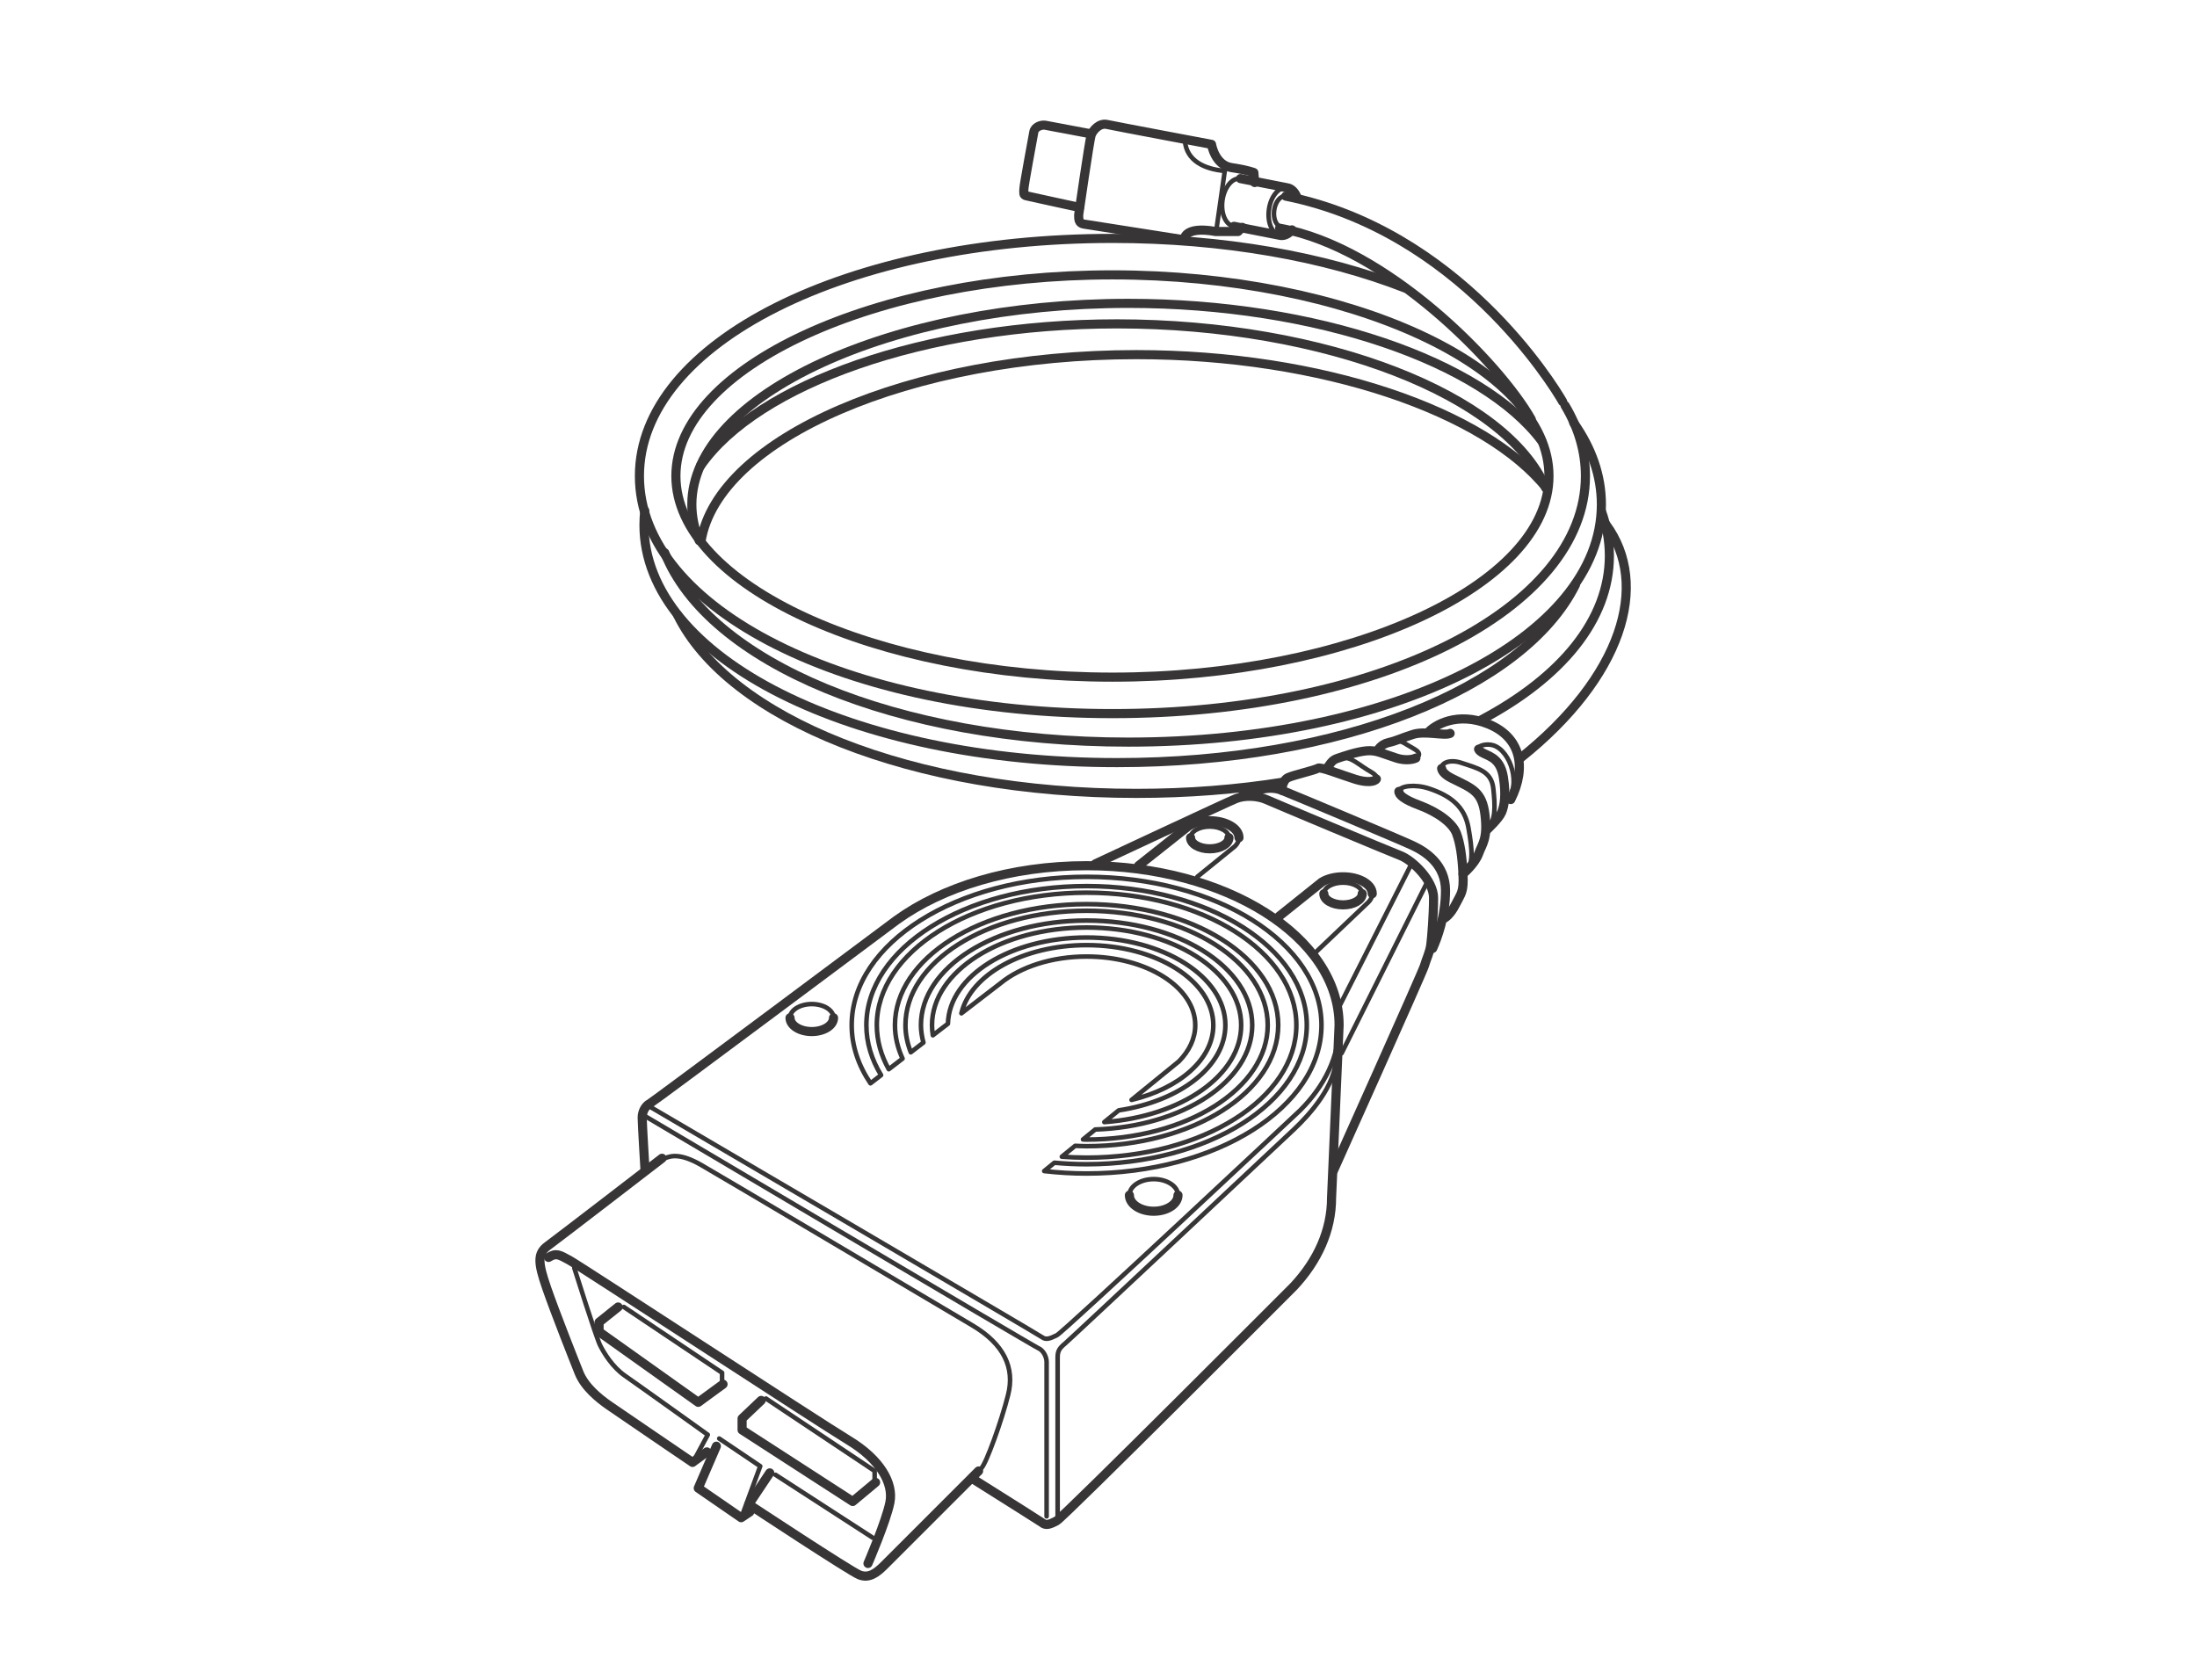<?xml version="1.0" encoding="UTF-8" standalone="no"?>
<svg
   xmlns:dc="http://purl.org/dc/elements/1.1/"
   xmlns:cc="http://creativecommons.org/ns#"
   xmlns:rdf="http://www.w3.org/1999/02/22-rdf-syntax-ns#"
   xmlns:svg="http://www.w3.org/2000/svg"
   xmlns="http://www.w3.org/2000/svg"
   viewBox="0 0 301.181 230.315"
   height="230.315"
   width="301.181"
   xml:space="preserve"
   version="1.1"
   id="svg2"><defs
     id="defs6"><clipPath
       id="clipPath16"
       clipPathUnits="userSpaceOnUse"><path
         id="path18"
         d="m 0,184.252 240.945,0 L 240.945,0 0,0 0,184.252 Z" /></clipPath></defs><g
     transform="matrix(1.25,0,0,-1.25,0,230.315)"
     id="g10"><g
       id="g12"><g
         clip-path="url(#clipPath16)"
         id="g14"><g
           transform="translate(76.878,124.877)"
           id="g20"><path
             id="path22"
             style="fill:none;stroke:#373535;stroke-width:1;stroke-linecap:round;stroke-linejoin:round;stroke-miterlimit:4;stroke-dasharray:none;stroke-opacity:1"
             d="m 0,0 c 1.834,11.253 22.952,20.476 47.747,20.476 20.394,0 38.3,-6.24 45.034,-14.715 m -7.189,-25.343 c 8.739,4.645 14.03,10.952 14.03,17.995 0,1.691 -0.305,3.34 -0.89,4.934 M -2.581,-8.056 c 5.588,-11.386 25.699,-19.593 50.328,-19.593 5.662,0 11.085,0.433 16.149,1.24" /></g><g
           transform="translate(76.819,133.142)"
           id="g24"><path
             id="path26"
             style="fill:none;stroke:#373535;stroke-width:1;stroke-linecap:round;stroke-linejoin:round;stroke-miterlimit:4;stroke-dasharray:none;stroke-opacity:1"
             d="m 0,0 c 6.168,8.916 24.595,15.586 45.681,15.586 22.953,0 42.755,-7.903 47.025,-18.004 M -6.106,-4.913 c -0.059,-0.517 -0.088,-1.038 -0.088,-1.564 0,-14.614 22.786,-26.062 51.875,-26.062 24.551,0 44.614,8.156 50.274,19.487" /></g><g
           transform="translate(76.686,124.951)"
           id="g28"><path
             id="path30"
             style="fill:none;stroke:#373535;stroke-width:1;stroke-linecap:round;stroke-linejoin:round;stroke-miterlimit:4;stroke-dasharray:none;stroke-opacity:1"
             d="m 0,0 c -0.532,1.29 -0.812,2.615 -0.812,3.964 0,11.959 21.924,22.062 47.875,22.062 20.693,0 38.826,-6.423 45.325,-15.09 M -3.783,-1.332 c 4.743,-11.991 25.38,-20.767 50.846,-20.767 29.089,0 51.875,11.449 51.875,26.063 0,3.161 -1.066,6.174 -3.031,8.955" /></g><g
           transform="translate(74.125,132.04)"
           id="g32"><path
             id="path34"
             style="fill:none;stroke:#373535;stroke-width:1;stroke-linecap:round;stroke-linejoin:round;stroke-miterlimit:4;stroke-dasharray:none;stroke-opacity:1"
             d="M 0,0 C 0,11.959 21.924,22.062 47.875,22.062 73.826,22.062 95.75,11.959 95.75,0 95.75,-11.959 73.826,-22.062 47.875,-22.062 21.924,-22.062 0,-11.959 0,0 Z M 79.95,20.625 C 71.181,24.046 60.083,26.062 47.875,26.062 18.786,26.062 -4,14.614 -4,0 c 0,-14.614 22.786,-26.062 51.875,-26.062 29.089,0 51.875,11.448 51.875,26.062 0,2.704 -0.78,5.3 -2.236,7.734" /></g><g
           transform="translate(91.414,72.611)"
           id="g36"><path
             id="path38"
             style="fill:none;stroke:#373535;stroke-width:1;stroke-linecap:round;stroke-linejoin:round;stroke-miterlimit:4;stroke-dasharray:none;stroke-opacity:1"
             d="m 0,0 c 0,-0.833 -1.068,-1.508 -2.387,-1.508 -1.318,0 -2.386,0.675 -2.386,1.508" /></g><g
           transform="translate(86.641,72.611)"
           id="g40"><path
             id="path42"
             style="fill:none;stroke:#373535;stroke-width:0.5;stroke-linecap:round;stroke-linejoin:round;stroke-miterlimit:4;stroke-dasharray:none;stroke-opacity:1"
             d="M 0,0 C 0,0.833 1.068,1.508 2.387,1.508 3.705,1.508 4.773,0.833 4.773,0" /></g><g
           transform="translate(129.191,53.157)"
           id="g44"><path
             id="path46"
             style="fill:none;stroke:#373535;stroke-width:1;stroke-linecap:round;stroke-linejoin:round;stroke-miterlimit:4;stroke-dasharray:none;stroke-opacity:1"
             d="m 0,0 c 0,-0.973 -1.193,-1.761 -2.666,-1.761 -1.472,0 -2.665,0.788 -2.665,1.761" /></g><g
           transform="translate(123.86,53.157)"
           id="g48"><path
             id="path50"
             style="fill:none;stroke:#373535;stroke-width:0.5;stroke-linecap:round;stroke-linejoin:round;stroke-miterlimit:4;stroke-dasharray:none;stroke-opacity:1"
             d="M 0,0 C 0,0.974 1.193,1.761 2.665,1.761 4.138,1.761 5.331,0.974 5.331,0" /></g><g
           transform="translate(149.394,86.22)"
           id="g52"><path
             id="path54"
             style="fill:none;stroke:#373535;stroke-width:1;stroke-linecap:round;stroke-linejoin:round;stroke-miterlimit:4;stroke-dasharray:none;stroke-opacity:1"
             d="m 0,0 c 0,-0.674 -0.941,-1.221 -2.104,-1.221 -1.162,0 -2.105,0.547 -2.105,1.221" /></g><g
           transform="translate(145.185,86.22)"
           id="g56"><path
             id="path58"
             style="fill:none;stroke:#373535;stroke-width:0.5;stroke-linecap:round;stroke-linejoin:round;stroke-miterlimit:4;stroke-dasharray:none;stroke-opacity:1"
             d="M 0,0 C 0,0.674 0.943,1.22 2.104,1.22 3.268,1.22 4.209,0.674 4.209,0" /></g><g
           transform="translate(150.496,86.22)"
           id="g60"><path
             id="path62"
             style="fill:none;stroke:#373535;stroke-width:1;stroke-linecap:round;stroke-linejoin:round;stroke-miterlimit:4;stroke-dasharray:none;stroke-opacity:1"
             d="m 0,0 c 0,1.025 -1.436,1.858 -3.203,1.858 -0.922,0 -1.751,-0.225 -2.335,-0.587 l -4.675,-3.74" /></g><g
           transform="translate(150.496,86.22)"
           id="g64"><path
             id="path66"
             style="fill:none;stroke:#373535;stroke-width:0.5;stroke-linecap:round;stroke-linejoin:round;stroke-miterlimit:4;stroke-dasharray:none;stroke-opacity:1"
             d="M 0,0 C 0,-0.345 -0.163,-0.668 -0.446,-0.945 L -6.181,-6.4" /></g><g
           transform="translate(134.778,92.369)"
           id="g68"><path
             id="path70"
             style="fill:none;stroke:#373535;stroke-width:1;stroke-linecap:round;stroke-linejoin:round;stroke-miterlimit:4;stroke-dasharray:none;stroke-opacity:1"
             d="m 0,0 c 0,-0.674 -0.941,-1.221 -2.104,-1.221 -1.162,0 -2.105,0.547 -2.105,1.221" /></g><g
           transform="translate(130.569,92.369)"
           id="g72"><path
             id="path74"
             style="fill:none;stroke:#373535;stroke-width:0.5;stroke-linecap:round;stroke-linejoin:round;stroke-miterlimit:4;stroke-dasharray:none;stroke-opacity:1"
             d="M 0,0 C 0,0.674 0.943,1.22 2.104,1.22 3.268,1.22 4.209,0.674 4.209,0" /></g><g
           transform="translate(135.88,92.369)"
           id="g76"><path
             id="path78"
             style="fill:none;stroke:#373535;stroke-width:1;stroke-linecap:round;stroke-linejoin:round;stroke-miterlimit:4;stroke-dasharray:none;stroke-opacity:1"
             d="m 0,0 c 0,1.025 -1.436,1.858 -3.203,1.858 -0.922,0 -1.751,-0.225 -2.335,-0.587 l -5.481,-4.345" /></g><g
           transform="translate(135.88,92.369)"
           id="g80"><path
             id="path82"
             style="fill:none;stroke:#373535;stroke-width:0.5;stroke-linecap:round;stroke-linejoin:round;stroke-miterlimit:4;stroke-dasharray:none;stroke-opacity:1"
             d="M 0,0 C 0,-0.345 -0.163,-0.668 -0.446,-0.945 L -4.567,-4.284" /></g><g
           transform="translate(119.166,88.076)"
           id="g84"><path
             id="path86"
             style="fill:none;stroke:#373535;stroke-width:0.5;stroke-linecap:round;stroke-linejoin:round;stroke-miterlimit:4;stroke-dasharray:none;stroke-opacity:1"
             d="m 0,0 c -14.227,0 -25.76,-7.284 -25.76,-16.271 0,-2.264 0.734,-4.42 2.057,-6.379 l 1.165,0.897 c -1.038,1.701 -1.613,3.549 -1.613,5.482 0,8.426 10.813,15.254 24.151,15.254 13.339,0 24.15,-6.828 24.15,-15.254 0,-8.427 -10.811,-15.255 -24.15,-15.255 -1.2,0 -2.378,0.057 -3.531,0.164 l -1.119,-0.911 c 1.509,-0.174 3.061,-0.27 4.65,-0.27 14.228,0 25.76,7.284 25.76,16.272 C 25.76,-7.284 14.228,0 0,0 Z" /></g><g
           transform="translate(146.858,71.806)"
           id="g88"><path
             id="path90"
             style="fill:none;stroke:#373535;stroke-width:0.5;stroke-linecap:round;stroke-linejoin:round;stroke-miterlimit:4;stroke-dasharray:none;stroke-opacity:1"
             d="m 0,0 c 0,-3.43 -1.562,-6.629 -4.26,-9.329 0,0 -25.902,-24.288 -26.709,-24.692 -0.806,-0.403 -1.209,-0.503 -1.612,-0.201 -0.403,0.303 -43.043,25.301 -43.043,25.301" /></g><g
           transform="translate(70.731,56.056)"
           id="g92"><path
             id="path94"
             style="fill:none;stroke:#373535;stroke-width:1;stroke-linecap:round;stroke-linejoin:round;stroke-miterlimit:4;stroke-dasharray:none;stroke-opacity:1"
             d="m 0,0 c 0,0 -0.302,4.914 -0.302,5.619 0,0.705 0.403,1.311 0.806,1.512 0.403,0.201 27.074,20.125 27.074,20.125 5.076,3.668 12.538,5.985 20.858,5.985 15.294,0 27.692,-7.831 27.692,-17.491 L 75.301,-3.192 c 0,-3.574 -1.522,-6.905 -4.149,-9.716 0,0 -25.226,-25.296 -26.011,-25.716 -0.786,-0.419 -1.178,-0.525 -1.571,-0.209 -0.104,0.084 -3.116,1.985 -7.482,4.732" /></g><g
           transform="translate(119.166,86.337)"
           id="g96"><path
             id="path98"
             style="fill:none;stroke:#373535;stroke-width:0.5;stroke-linecap:round;stroke-linejoin:round;stroke-miterlimit:4;stroke-dasharray:none;stroke-opacity:1"
             d="m 0,0 c -12.705,0 -23.006,-6.505 -23.006,-14.531 0,-1.696 0.464,-3.323 1.31,-4.835 l 1.512,1.164 c -0.531,1.167 -0.832,2.395 -0.832,3.671 0,7.332 9.41,13.274 21.016,13.274 11.607,0 21.016,-5.942 21.016,-13.274 0,-7.334 -9.409,-13.276 -21.016,-13.276 -0.422,0 -0.835,0.025 -1.251,0.04 l -1.465,-1.192 c 0.892,-0.066 1.796,-0.104 2.716,-0.104 12.707,0 23.006,6.504 23.006,14.532 C 23.006,-6.505 12.707,0 0,0 Z" /></g><g
           transform="translate(119.166,84.353)"
           id="g100"><path
             id="path102"
             style="fill:none;stroke:#373535;stroke-width:0.5;stroke-linecap:round;stroke-linejoin:round;stroke-miterlimit:4;stroke-dasharray:none;stroke-opacity:1"
             d="m 0,0 c -10.971,0 -19.865,-5.617 -19.865,-12.548 0,-1.027 0.217,-2.02 0.585,-2.975 l 1.385,1.066 c -0.165,0.622 -0.271,1.257 -0.271,1.909 0,6.338 8.134,11.475 18.166,11.475 10.034,0 18.166,-5.137 18.166,-11.475 0,-6.138 -7.628,-11.132 -17.219,-11.445 l -1.34,-1.091 c 0.132,-0.002 0.26,-0.013 0.393,-0.013 10.973,0 19.865,5.617 19.865,12.549 C 19.865,-5.617 10.973,0 0,0 Z" /></g><g
           transform="translate(119.166,82.515)"
           id="g104"><path
             id="path106"
             style="fill:none;stroke:#373535;stroke-width:0.5;stroke-linecap:round;stroke-linejoin:round;stroke-miterlimit:4;stroke-dasharray:none;stroke-opacity:1"
             d="m 0,0 c -9.362,0 -16.952,-4.794 -16.952,-10.709 0,-0.376 0.032,-0.747 0.092,-1.113 l 1.654,1.272 c 0.137,5.237 6.887,9.454 15.206,9.454 8.408,0 15.221,-4.302 15.221,-9.613 0,-4.544 -4.99,-8.339 -11.693,-9.345 l -1.584,-1.289 c 8.449,0.611 15.01,5.133 15.01,10.634 C 16.954,-4.794 9.365,0 0,0 Z" /></g><g
           transform="translate(119.166,80.584)"
           id="g108"><path
             id="path110"
             style="fill:none;stroke:#373535;stroke-width:0.5;stroke-linecap:round;stroke-linejoin:round;stroke-miterlimit:4;stroke-dasharray:none;stroke-opacity:1"
             d="m 0,0 c -6.975,0 -12.734,-3.249 -13.729,-7.481 l 4.304,3.311 c 2.18,1.776 5.591,2.919 9.425,2.919 6.584,0 11.917,-3.369 11.917,-7.527 0,-1.459 -0.657,-2.822 -1.795,-3.976 l -5.189,-4.225 c 5.238,1.257 8.965,4.449 8.965,8.201 C 13.898,-3.929 7.678,0 0,0 Z" /></g><g
           transform="translate(120.123,89.496)"
           id="g112"><path
             id="path114"
             style="fill:none;stroke:#373535;stroke-width:1;stroke-linecap:round;stroke-linejoin:round;stroke-miterlimit:4;stroke-dasharray:none;stroke-opacity:1"
             d="m 0,0 c 0,0 14.415,6.754 15.423,7.157 1.008,0.404 2.419,0.303 3.326,-0.1 0.907,-0.404 13.408,-5.646 14.718,-6.15 1.309,-0.504 3.629,-2.721 3.629,-4.636 0,-1.916 -0.202,-4.334 -0.303,-5.141 -0.101,-0.807 -0.505,-1.612 -0.706,-2.318 -0.201,-0.707 -9.98,-22.479 -9.98,-22.479" /></g><g
           transform="translate(70.831,61.776)"
           id="g116"><path
             id="path118"
             style="fill:none;stroke:#373535;stroke-width:0.5;stroke-linecap:round;stroke-linejoin:round;stroke-miterlimit:4;stroke-dasharray:none;stroke-opacity:1"
             d="m 0,0 c 0,0 42.539,-25.201 43.043,-25.402 0.504,-0.202 0.907,-0.908 0.907,-1.512 l 0,-16.935" /></g><g
           transform="translate(115.99,18.028)"
           id="g120"><path
             id="path122"
             style="fill:none;stroke:#373535;stroke-width:0.5;stroke-linecap:round;stroke-linejoin:round;stroke-miterlimit:4;stroke-dasharray:none;stroke-opacity:1"
             d="m 0,0 0,17.338 c 0,0.706 0.202,1.008 0.807,1.512 0.604,0.504 23.385,21.875 25.099,23.487 1.714,1.612 4.637,4.838 4.637,7.963" /></g><g
           transform="translate(146.633,73.368)"
           id="g124"><path
             id="path126"
             style="fill:none;stroke:#373535;stroke-width:0.5;stroke-linecap:round;stroke-linejoin:round;stroke-miterlimit:4;stroke-dasharray:none;stroke-opacity:1"
             d="M 0,0 8.267,16.33" /></g><g
           transform="translate(147.138,68.731)"
           id="g128"><path
             id="path130"
             style="fill:none;stroke:#373535;stroke-width:0.5;stroke-linecap:round;stroke-linejoin:round;stroke-miterlimit:4;stroke-dasharray:none;stroke-opacity:1"
             d="M 0,0 9.274,18.548" /></g><g
           transform="translate(136.253,96.956)"
           id="g132"><path
             id="path134"
             style="fill:none;stroke:#373535;stroke-width:1;stroke-linecap:round;stroke-linejoin:round;stroke-miterlimit:4;stroke-dasharray:none;stroke-opacity:1"
             d="M 0,0 C 1.311,0.504 2.821,1.209 4.334,0.604 5.847,0 17.137,-4.737 18.648,-5.443 c 1.512,-0.706 3.629,-2.118 3.629,-4.94 0,-2.822 -0.907,-5.241 -1.411,-6.35" /></g><g
           transform="translate(150.947,98.807)"
           id="g136"><path
             id="path138"
             style="fill:none;stroke:#373535;stroke-width:0.5;stroke-linecap:round;stroke-linejoin:round;stroke-miterlimit:4;stroke-dasharray:none;stroke-opacity:1"
             d="M 0,0 C 0.107,0.192 -0.053,0.467 -0.582,0.77 -1.993,1.576 -2.8,2.484 -3.707,2.282" /></g><g
           transform="translate(140.587,97.561)"
           id="g140"><path
             id="path142"
             style="fill:none;stroke:#373535;stroke-width:1;stroke-linecap:round;stroke-linejoin:round;stroke-miterlimit:4;stroke-dasharray:none;stroke-opacity:1"
             d="M 0,0 C 0,0 0,1.108 0.706,1.411 1.412,1.714 3.629,2.217 3.932,2.419 4.234,2.621 6.149,1.815 8.064,1.21 9.261,0.831 10.183,0.926 10.36,1.246" /></g><g
           transform="translate(155.278,101.102)"
           id="g144"><path
             id="path146"
             style="fill:none;stroke:#373535;stroke-width:0.5;stroke-linecap:round;stroke-linejoin:round;stroke-miterlimit:4;stroke-dasharray:none;stroke-opacity:1"
             d="M 0,0 C 0.454,0.214 0.53,0.592 -0.176,0.995 -1.587,1.802 -1.687,2.004 -2.292,1.802" /></g><g
           transform="translate(145.526,99.98)"
           id="g148"><path
             id="path150"
             style="fill:none;stroke:#373535;stroke-width:1;stroke-linecap:round;stroke-linejoin:round;stroke-miterlimit:4;stroke-dasharray:none;stroke-opacity:1"
             d="M 0,0 C 0.504,0.706 0.605,0.908 1.21,1.109 1.814,1.311 3.227,1.813 4.335,1.915 5.443,2.017 6.048,1.614 7.661,1.109 8.468,0.857 9.299,0.908 9.752,1.122" /></g><g
           transform="translate(151.07,101.894)"
           id="g152"><path
             id="path154"
             style="fill:none;stroke:#373535;stroke-width:1;stroke-linecap:round;stroke-linejoin:round;stroke-miterlimit:4;stroke-dasharray:none;stroke-opacity:1"
             d="m 0,0 c 0,0 0.303,0.705 1.21,0.907 0.907,0.202 1.411,0.504 2.722,0.907 1.31,0.404 3.427,-0.2 4.032,0.102" /></g><g
           transform="translate(156.615,103.911)"
           id="g156"><path
             id="path158"
             style="fill:none;stroke:#373535;stroke-width:1;stroke-linecap:round;stroke-linejoin:round;stroke-miterlimit:4;stroke-dasharray:none;stroke-opacity:1"
             d="m 0,0 c 0.705,0.807 3.225,2.318 6.652,0.907 3.428,-1.411 4.234,-4.636 2.419,-8.265" /></g><g
           transform="translate(153.415,97.442)"
           id="g160"><path
             id="path162"
             style="fill:none;stroke:#373535;stroke-width:0.5;stroke-linecap:round;stroke-linejoin:round;stroke-miterlimit:4;stroke-dasharray:none;stroke-opacity:1"
             d="M 0,0 C 0.04,0.618 1.789,0.823 3.301,0.319 5.72,-0.486 7.231,-1.696 7.635,-4.015 8.038,-6.333 8.239,-8.148 7.231,-8.753" /></g><g
           transform="translate(158.43,83.549)"
           id="g164"><path
             id="path166"
             style="fill:none;stroke:#373535;stroke-width:1;stroke-linecap:round;stroke-linejoin:round;stroke-miterlimit:4;stroke-dasharray:none;stroke-opacity:1"
             d="M 0,0 C 0,0 0.604,0.304 1.209,1.513 1.813,2.722 2.116,2.823 2.016,4.839 1.915,6.854 1.713,8.164 1.31,9.273 c -0.404,1.11 -1.975,2.322 -4.133,3.125 -1.625,0.605 -2.216,1.124 -2.192,1.496" /></g><g
           transform="translate(162.155,102.073)"
           id="g168"><path
             id="path170"
             style="fill:none;stroke:#373535;stroke-width:0.5;stroke-linecap:round;stroke-linejoin:round;stroke-miterlimit:4;stroke-dasharray:none;stroke-opacity:1"
             d="M 0,0 C -0.144,0.422 0.932,0.643 1.616,0.427 3.531,-0.179 4.74,-4.009 3.027,-5.823" /></g><g
           transform="translate(163.066,93.226)"
           id="g172"><path
             id="path174"
             style="fill:none;stroke:#373535;stroke-width:1;stroke-linecap:round;stroke-linejoin:round;stroke-miterlimit:4;stroke-dasharray:none;stroke-opacity:1"
             d="m 0,0 c 0,0 1.31,1.211 1.612,1.916 0.303,0.705 0.505,1.915 0.202,3.83 -0.302,1.915 -1.299,2.24 -2.117,2.621 -0.378,0.177 -0.56,0.34 -0.608,0.481" /></g><g
           transform="translate(158.105,99.961)"
           id="g176"><path
             id="path178"
             style="fill:none;stroke:#373535;stroke-width:0.5;stroke-linecap:round;stroke-linejoin:round;stroke-miterlimit:4;stroke-dasharray:none;stroke-opacity:1"
             d="M 0,0 C -0.081,0.631 0.941,1.022 2.139,0.623 3.953,0.019 5.465,-0.284 5.667,-2.199 5.869,-4.114 5.971,-5.728 4.962,-6.735" /></g><g
           transform="translate(160.445,88.388)"
           id="g180"><path
             id="path182"
             style="fill:none;stroke:#373535;stroke-width:1;stroke-linecap:round;stroke-linejoin:round;stroke-miterlimit:4;stroke-dasharray:none;stroke-opacity:1"
             d="M 0,0 C 0,0 1.311,1.109 1.714,2.218 2.117,3.326 2.721,3.83 2.419,6.451 2.117,9.072 1.008,9.375 -1.21,10.483 c -0.754,0.377 -1.089,0.766 -1.131,1.09" /></g><g
           transform="translate(72.603,57.206)"
           id="g184"><path
             id="path186"
             style="fill:none;stroke:#373535;stroke-width:1;stroke-linecap:round;stroke-linejoin:round;stroke-miterlimit:4;stroke-dasharray:none;stroke-opacity:1"
             d="m 0,0 c 0,0 -11.399,-8.784 -12.55,-9.621 -1.15,-0.837 -1.046,-1.883 -0.104,-4.602 0.941,-2.718 2.928,-7.739 3.555,-9.307 0.627,-1.569 2.198,-2.824 3.243,-3.556 1.044,-0.731 9.202,-6.274 9.202,-6.274 l 1.569,1.15" /></g><g
           transform="translate(78.564,25.624)"
           id="g188"><path
             id="path190"
             style="fill:none;stroke:#373535;stroke-width:1;stroke-linecap:round;stroke-linejoin:round;stroke-miterlimit:4;stroke-dasharray:none;stroke-opacity:1"
             d="M 0,0 -1.987,-4.602 2.719,-7.844 3.66,-7.217" /></g><g
           transform="translate(84.42,22.695)"
           id="g192"><path
             id="path194"
             style="fill:none;stroke:#373535;stroke-width:1;stroke-linecap:round;stroke-linejoin:round;stroke-miterlimit:4;stroke-dasharray:none;stroke-opacity:1"
             d="m 0,0 -2.301,-3.451 c 0,0 11.085,-7.32 12.131,-7.738 1.046,-0.419 1.882,0.208 2.719,1.044 L 22.902,0.209" /></g><g
           transform="translate(72.916,57.206)"
           id="g196"><path
             id="path198"
             style="fill:none;stroke:#373535;stroke-width:0.5;stroke-linecap:round;stroke-linejoin:round;stroke-miterlimit:4;stroke-dasharray:none;stroke-opacity:1"
             d="m 0,0 c 0.731,0.313 1.777,0.523 3.974,-0.731 2.196,-1.255 26.144,-15.478 29.7,-17.57 3.555,-2.092 4.707,-4.707 3.974,-7.635 -0.732,-2.927 -2.406,-7.53 -2.928,-8.052" /></g><g
           transform="translate(60.157,46.33)"
           id="g200"><path
             id="path202"
             style="fill:none;stroke:#373535;stroke-width:1;stroke-linecap:round;stroke-linejoin:round;stroke-miterlimit:4;stroke-dasharray:none;stroke-opacity:1"
             d="m 0,0 c 0.837,0.522 1.15,0.314 2.301,-0.313 1.15,-0.628 27.19,-17.674 30.641,-19.766 3.452,-2.092 4.916,-4.707 4.497,-6.798 -0.418,-2.091 -2.405,-6.692 -2.405,-6.692" /></g><g
           transform="translate(62.98,45.18)"
           id="g204"><path
             id="path206"
             style="fill:none;stroke:#373535;stroke-width:0.5;stroke-linecap:round;stroke-linejoin:round;stroke-miterlimit:4;stroke-dasharray:none;stroke-opacity:1"
             d="m 0,0 c 0,0 2.406,-7.634 2.824,-8.471 0.418,-0.837 1.36,-2.405 2.719,-3.346 1.359,-0.942 9.099,-6.484 9.099,-6.484 l -1.464,-2.72" /></g><g
           transform="translate(78.877,26.46)"
           id="g208"><path
             id="path210"
             style="fill:none;stroke:#373535;stroke-width:0.5;stroke-linecap:round;stroke-linejoin:round;stroke-miterlimit:4;stroke-dasharray:none;stroke-opacity:1"
             d="M 0,0 4.497,-3.032 2.614,-8.157" /></g><g
           transform="translate(85.047,22.486)"
           id="g212"><path
             id="path214"
             style="fill:none;stroke:#373535;stroke-width:0.5;stroke-linecap:round;stroke-linejoin:round;stroke-miterlimit:4;stroke-dasharray:none;stroke-opacity:1"
             d="M 0,0 10.667,-6.902" /></g><g
           transform="translate(67.791,40.892)"
           id="g216"><path
             id="path218"
             style="fill:none;stroke:#373535;stroke-width:1;stroke-linecap:round;stroke-linejoin:round;stroke-miterlimit:4;stroke-dasharray:none;stroke-opacity:1"
             d="m 0,0 -2.091,-1.673 0,-1.046 10.876,-7.738 2.719,1.986" /></g><g
           transform="translate(83.478,30.644)"
           id="g220"><path
             id="path222"
             style="fill:none;stroke:#373535;stroke-width:1;stroke-linecap:round;stroke-linejoin:round;stroke-miterlimit:4;stroke-dasharray:none;stroke-opacity:1"
             d="m 0,0 -2.092,-1.987 0,-1.255 12.131,-7.844 2.51,2.092" /></g><g
           transform="translate(68.419,40.892)"
           id="g224"><path
             id="path226"
             style="fill:none;stroke:#373535;stroke-width:0.5;stroke-linecap:round;stroke-linejoin:round;stroke-miterlimit:4;stroke-dasharray:none;stroke-opacity:1"
             d="m 0,0 10.771,-7.216 0,-1.046" /></g><g
           transform="translate(84.001,30.852)"
           id="g228"><path
             id="path230"
             style="fill:none;stroke:#373535;stroke-width:0.5;stroke-linecap:round;stroke-linejoin:round;stroke-miterlimit:4;stroke-dasharray:none;stroke-opacity:1"
             d="m 0,0 11.922,-7.948 0,-1.464" /></g><g
           transform="translate(166.75,101.103)"
           id="g232"><path
             id="path234"
             style="fill:none;stroke:#373535;stroke-width:1;stroke-linecap:round;stroke-linejoin:round;stroke-miterlimit:4;stroke-dasharray:none;stroke-opacity:1"
             d="M 0,0 C 11.125,8.875 14.25,19 9.375,25.625" /></g><g
           transform="translate(118.389,161.499)"
           id="g236"><path
             id="path238"
             style="fill:none;stroke:#373535;stroke-width:1;stroke-linecap:round;stroke-linejoin:round;stroke-miterlimit:4;stroke-dasharray:none;stroke-opacity:1"
             d="m 0,0 c 0,0 -5.463,1.184 -5.827,1.274 -0.364,0.091 -0.274,0.274 -0.274,0.729 0,0.455 1.002,5.736 1.093,6.282 0.091,0.546 0.819,0.819 1.275,0.729 0.456,-0.091 4.826,-0.91 4.826,-0.91" /></g><g
           transform="translate(137.601,164.231)"
           id="g240"><path
             id="path242"
             style="fill:none;stroke:#373535;stroke-width:1;stroke-linecap:round;stroke-linejoin:round;stroke-miterlimit:4;stroke-dasharray:none;stroke-opacity:1"
             d="m 0,0 -0.091,1.093 c 0,0 -0.638,0.272 -2.459,0.546 -1.821,0.273 -2.184,2.549 -2.184,2.549 0,0 -10.654,2.003 -11.473,2.185 -0.819,0.182 -1.548,-0.637 -1.73,-1.184 -0.183,-0.546 -1.366,-8.741 -1.366,-8.741 0,-0.455 -10e-4,-0.91 0.546,-1.001 0.547,-0.091 11.018,-1.73 11.018,-1.73 0,0 -0.091,1.549 3.46,0.911 l 2.458,0 0.455,0.455" /></g><g
           transform="translate(129.952,168.782)"
           id="g244"><path
             id="path246"
             style="fill:none;stroke:#373535;stroke-width:0.5;stroke-linecap:round;stroke-linejoin:round;stroke-miterlimit:4;stroke-dasharray:none;stroke-opacity:1"
             d="M 0,0 C 0.182,-2.185 2.185,-3.096 4.37,-3.277 L 3.46,-9.651" /></g><g
           transform="translate(135.336,159.428)"
           id="g248"><path
             id="path250"
             style="fill:none;stroke:#373535;stroke-width:0.5;stroke-linecap:round;stroke-linejoin:round;stroke-miterlimit:4;stroke-dasharray:none;stroke-opacity:1"
             d="m 0,0 c -0.897,0.121 -1.466,1.391 -1.271,2.836 0.194,1.445 1.079,2.518 1.975,2.398" /></g><g
           transform="translate(140.435,158.426)"
           id="g252"><path
             id="path254"
             style="fill:none;stroke:#373535;stroke-width:0.5;stroke-linecap:round;stroke-linejoin:round;stroke-miterlimit:4;stroke-dasharray:none;stroke-opacity:1"
             d="m 0,0 c -0.897,0.121 -1.466,1.391 -1.271,2.836 0.194,1.445 1.079,2.518 1.975,2.398" /></g><g
           transform="translate(141.686,159.039)"
           id="g256"><path
             id="path258"
             style="fill:none;stroke:#373535;stroke-width:1;stroke-linecap:round;stroke-linejoin:round;stroke-miterlimit:4;stroke-dasharray:none;stroke-opacity:1"
             d="M 0,0 C -0.358,-0.435 -0.804,-0.673 -1.252,-0.613 L -6.351,0.389" /></g><g
           transform="translate(136.04,164.662)"
           id="g260"><path
             id="path262"
             style="fill:none;stroke:#373535;stroke-width:1;stroke-linecap:round;stroke-linejoin:round;stroke-miterlimit:4;stroke-dasharray:none;stroke-opacity:1"
             d="M 0,0 5.099,-1.002 C 5.548,-1.062 5.914,-1.41 6.144,-1.923" /></g><g
           transform="translate(140.559,159.349)"
           id="g264"><path
             id="path266"
             style="fill:none;stroke:#373535;stroke-width:0.5;stroke-linecap:round;stroke-linejoin:round;stroke-miterlimit:4;stroke-dasharray:none;stroke-opacity:1"
             d="m 0,0 c -0.58,0.078 -0.949,0.9 -0.822,1.836 0.125,0.935 0.698,1.631 1.278,1.553" /></g><g
           transform="translate(141.015,162.737)"
           id="g268"><path
             id="path270"
             style="fill:none;stroke:#373535;stroke-width:1;stroke-linecap:round;stroke-linejoin:round;stroke-miterlimit:4;stroke-dasharray:none;stroke-opacity:1"
             d="M 0,0 C 18.894,-3.788 29.273,-20.633 30.366,-22.545" /></g><g
           transform="translate(140.333,159.222)"
           id="g272"><path
             id="path274"
             style="fill:none;stroke:#373535;stroke-width:1;stroke-linecap:round;stroke-linejoin:round;stroke-miterlimit:4;stroke-dasharray:none;stroke-opacity:1"
             d="M 0,0 C 11.745,-2.094 24.129,-14.841 27.589,-20.941" /></g></g></g></g></svg>